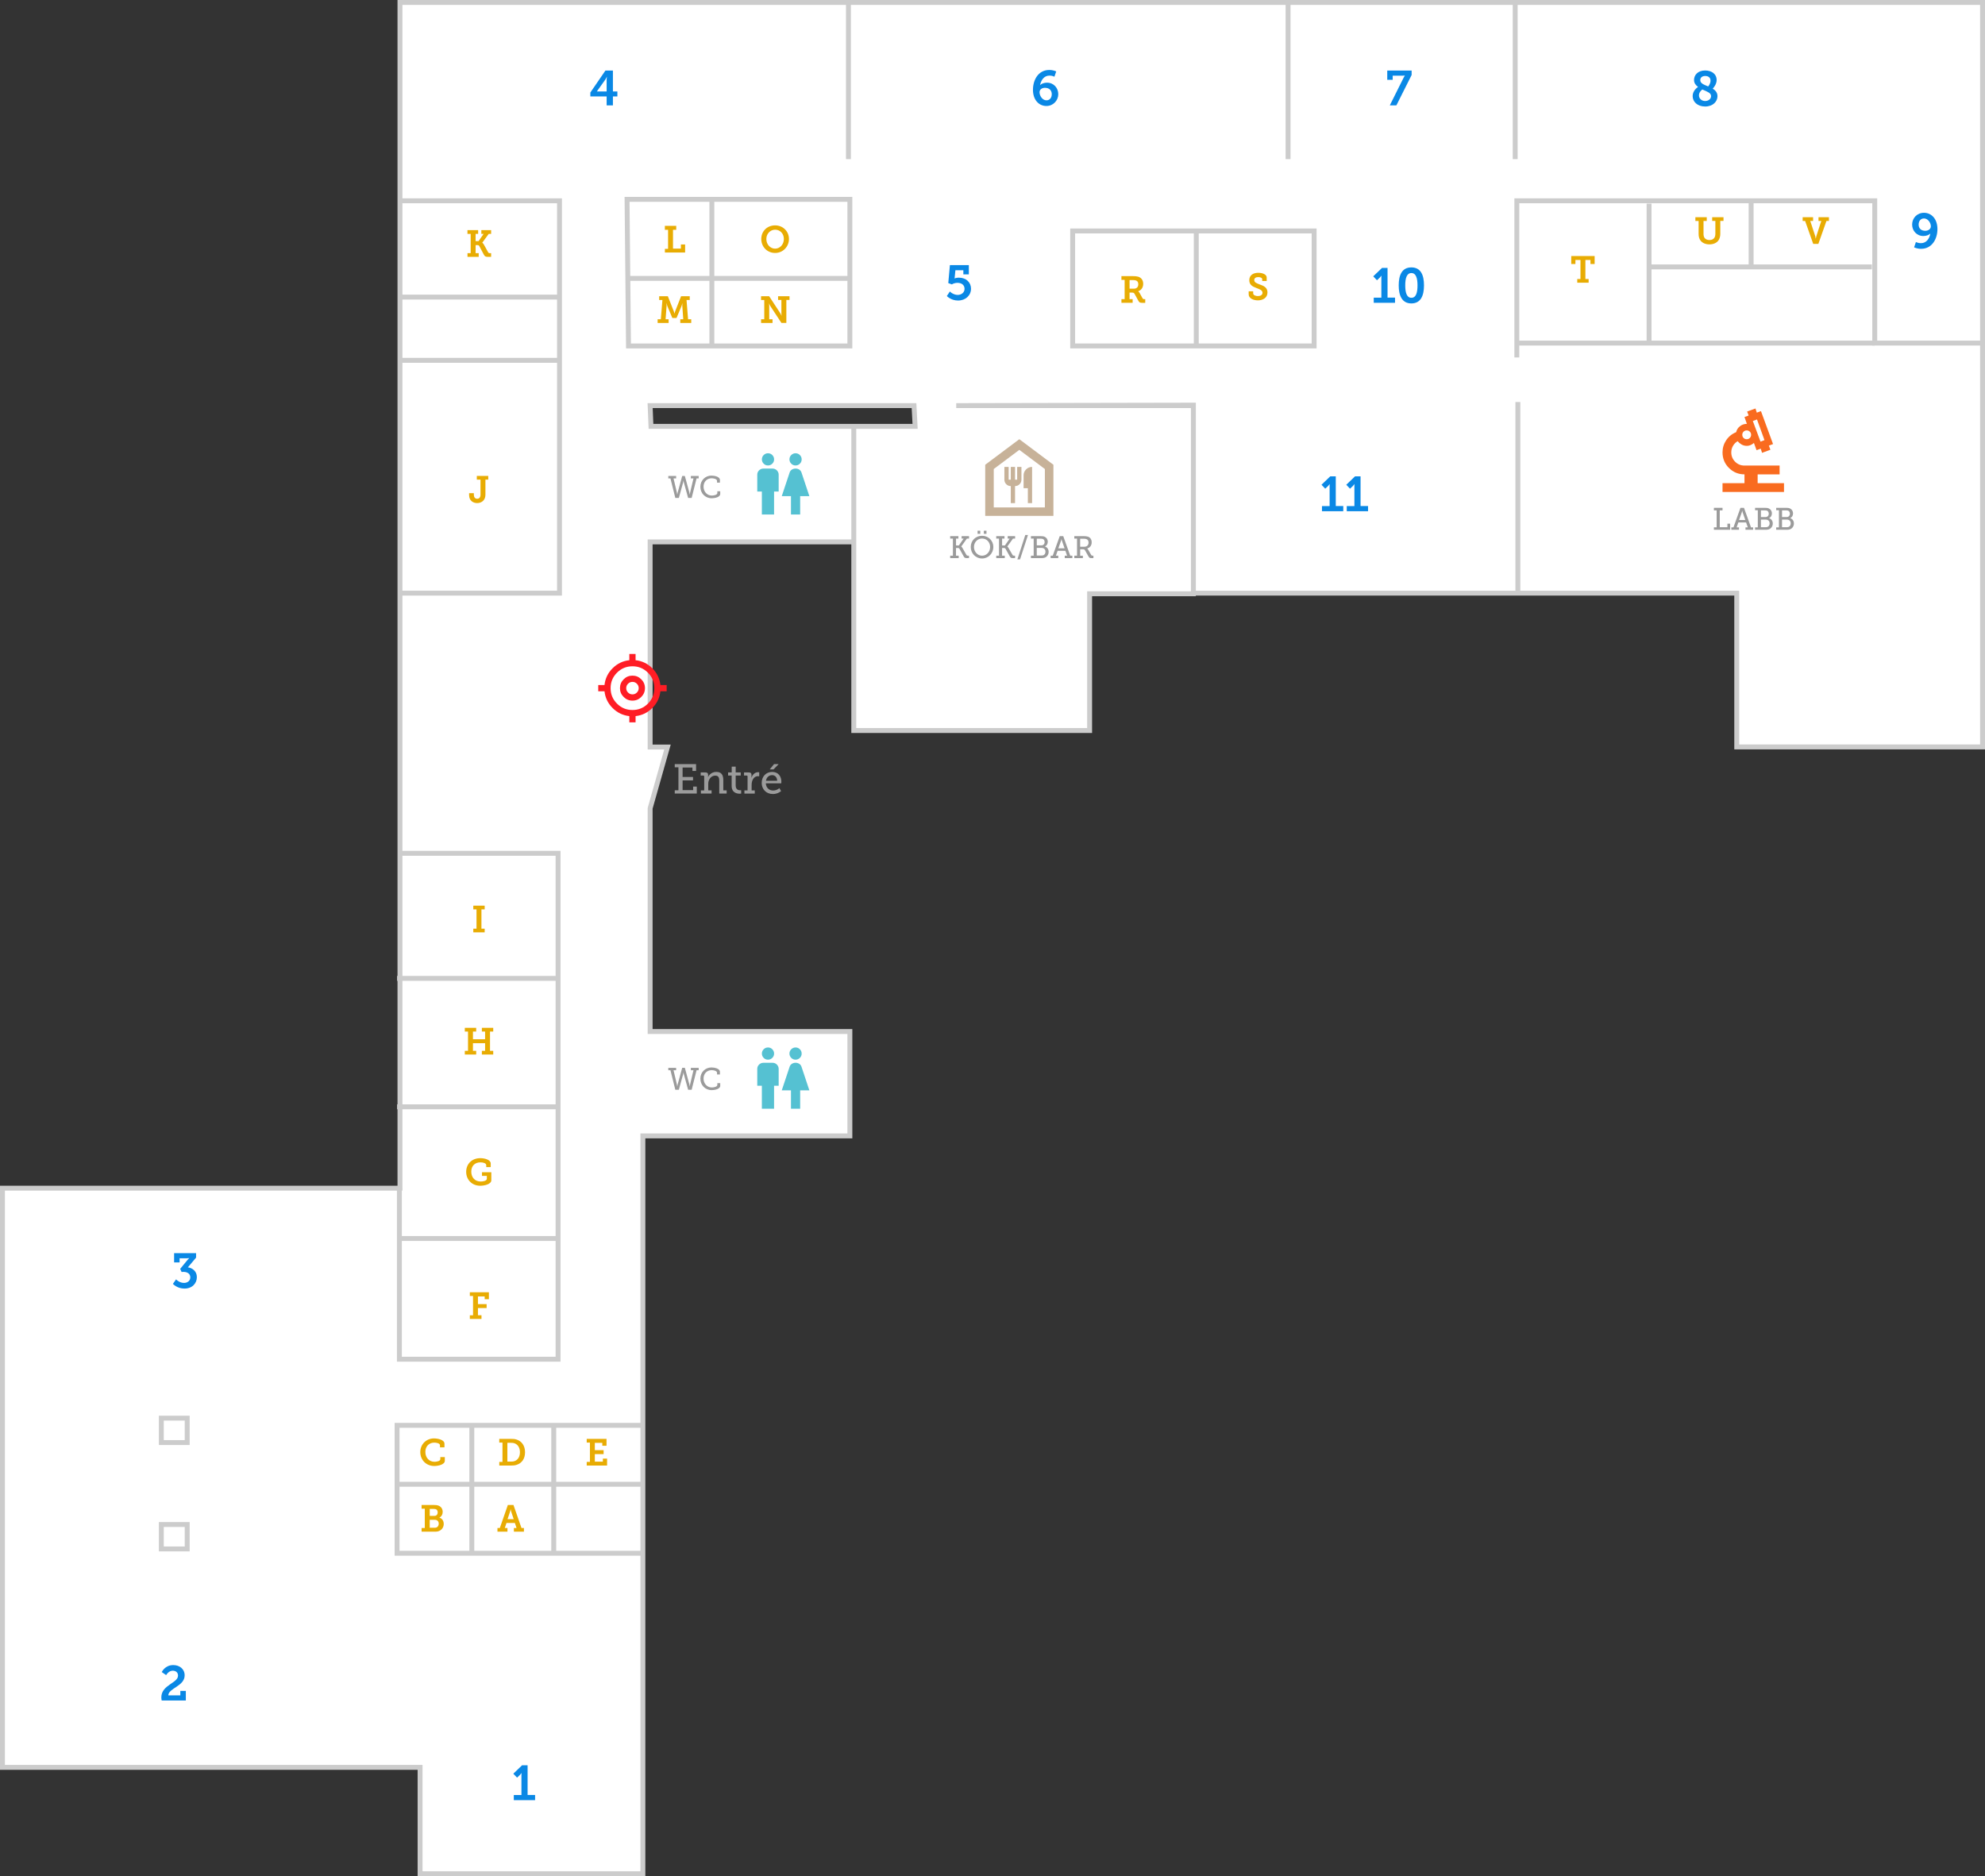 <?xml version="1.0" encoding="UTF-8"?>
<svg id="Lager_2" data-name="Lager 2" xmlns="http://www.w3.org/2000/svg" viewBox="0 0 841.72 795.68">
  <rect x="0" y="0" width="841.72" height="795.68" fill="#333333" stroke="none"/>
  <defs>
    <style>
      .cls-1 {
        fill: #55c1d2;
      }

      .cls-1, .cls-2, .cls-3, .cls-4, .cls-5, .cls-6, .cls-7 {
        stroke-width: 0px;
      }

      .cls-2 {
        fill: #c7b299;
      }

      .cls-3 {
        fill: #e8ac03;
      }

      .cls-4 {
        fill: #0a88e5;
      }

      .cls-8, .cls-9 {
        fill: none;
      }

      .cls-8, .cls-9, .cls-10 {
        stroke: #ccc;
        stroke-miterlimit: 10;
        stroke-width: 2.08px;
      }

      .cls-5 {
        fill: #f96b1f;
      }

      .cls-9, .cls-10 {
        fill-rule: evenodd;
      }

      .cls-6 {
        fill: #9b9b9b;
      }

      .cls-10 {
        fill: #fff;
      }

      .cls-7 {
        fill: #ff1d25;
      }
    </style>
  </defs>
  <g id="Lager_1-2" data-name="Lager 1">
    <polygon class="cls-10" points="275.68 342.81 275.68 437.46 360.38 437.46 360.38 481.72 272.61 481.72 272.61 794.64 178.13 794.64 178.13 749.53 1.04 749.53 1.04 503.9 169.6 503.9 169.6 1.04 840.68 1.04 840.68 316.77 736.45 316.77 736.45 251.55 506.05 251.55 506.05 172.01 414.38 172.01 405.48 172.01 506.04 171.81 506.04 251.81 462.04 251.81 462.04 309.81 362.04 309.81 362.04 180.81 388.04 180.81 387.58 172.01 275.68 172.01 276.04 180.81 362.04 180.81 362.04 229.81 275.68 229.81 275.68 316.81 283.04 316.81 275.68 342.81"/>
    <polyline class="cls-9" points="169.6 85.15 237.25 85.15 237.25 251.55 168.99 251.55"/>
    <polyline class="cls-9" points="170.21 361.88 236.64 361.88 236.64 576.43 169.36 576.43 169.36 503.9"/>
    <polyline class="cls-9" points="272 604.47 168.38 604.47 168.38 658.72 272 658.72"/>
    <polygon class="cls-9" points="265.9 84.55 360.38 84.55 360.38 146.72 266.51 146.72 265.9 84.55"/>
    <rect class="cls-8" x="454.85" y="97.95" width="102.4" height="48.76"/>
    <polyline class="cls-9" points="840.41 145.5 794.97 145.5 794.97 85.15 643.2 85.15 643.2 151.59"/>
    <line class="cls-8" x1="794.97" y1="145.5" x2="642.59" y2="145.5"/>
    <line class="cls-8" x1="643.64" y1="250.94" x2="643.64" y2="170.49"/>
    <line class="cls-8" x1="168.38" y1="525.23" x2="236.03" y2="525.23"/>
    <line class="cls-8" x1="168.38" y1="469.39" x2="236.03" y2="469.39"/>
    <line class="cls-8" x1="168.38" y1="414.92" x2="236.03" y2="414.92"/>
    <line class="cls-8" x1="359.77" y1=".43" x2="359.77" y2="67.48"/>
    <line class="cls-8" x1="546.19" y1=".43" x2="546.19" y2="67.48"/>
    <line class="cls-8" x1="642.5" y1=".43" x2="642.5" y2="67.48"/>
    <line class="cls-8" x1="301.86" y1="84.99" x2="301.86" y2="147.33"/>
    <polyline class="cls-9" points="266.15 118.07 301.86 118.07 359.77 118.07"/>
    <line class="cls-8" x1="237.25" y1="125.99" x2="170.21" y2="125.99"/>
    <line class="cls-8" x1="237.25" y1="152.81" x2="170.21" y2="152.81"/>
    <g>
      <path class="cls-6" d="M286.12,335.15h1.56v-9.74h-1.56v-1.36h9.04v2.9h-1.54v-1.45h-4.17v4.01h4.42v1.45h-4.42v4.12h4.47v-1.5h1.54v2.95h-9.34v-1.38Z"/>
      <path class="cls-6" d="M297.21,335.21h1.4v-5.91c0-.27-.14-.39-.39-.39h-1.1v-1.33h2.02c.78,0,1.13.34,1.13.99v.46c0,.28-.05.51-.05.51h.04c.18-.48,1.22-2.18,3.48-2.18,2.05,0,2.97,1.15,2.97,3.43v4.4h1.42v1.33h-3.13v-5.34c0-1.26-.25-2.25-1.68-2.25-1.8,0-2.99,1.64-2.99,3.43v2.83h1.41v1.33h-4.53v-1.33Z"/>
      <path class="cls-6" d="M310.24,328.91h-1.5v-1.33h1.54v-2.46h1.68v2.46h2.14v1.33h-2.14v4.19c0,1.82,1.24,2.05,1.91,2.05.25,0,.41-.02.41-.02v1.43s-.25.04-.62.04c-1.13,0-3.41-.35-3.41-3.34v-4.35Z"/>
      <path class="cls-6" d="M315.66,335.21h1.34v-5.91c0-.27-.14-.39-.39-.39h-1.11v-1.33h2.02c.78,0,1.15.32,1.15,1.04v.57c0,.35-.04.62-.04.62h.04c.41-1.31,1.45-2.33,2.83-2.33.23,0,.44.04.44.04v1.7s-.21-.05-.5-.05c-1.91,0-2.72,1.93-2.72,3.68v2.37h1.33v1.33h-4.39v-1.33Z"/>
      <path class="cls-6" d="M327.46,327.37c2.55,0,3.87,1.87,3.87,4.19,0,.23-.05.65-.05.65h-6.54c.11,1.98,1.5,3.04,3.09,3.04s2.67-1.01,2.67-1.01l.71,1.26s-1.34,1.24-3.48,1.24c-2.81,0-4.74-2.03-4.74-4.69,0-2.85,1.93-4.69,4.47-4.69ZM329.56,331.12c-.05-1.57-1.01-2.39-2.14-2.39-1.31,0-2.37.88-2.62,2.39h4.76ZM328.23,324.05h1.96l-2.19,2.25h-1.61l1.84-2.25Z"/>
    </g>
    <g>
      <path class="cls-6" d="M283.4,452.86h3.31v1.01h-1.11l1.45,6.1c.07.33.11.7.11.7h.04s.05-.37.13-.7l1.95-7.12h1.12l1.94,7.12c.09.33.13.7.13.7h.05s.03-.37.09-.7l1.45-6.1h-1.11v-1.01h3.32v1.01h-.9l-2.08,8.29h-1.5l-1.82-6.61c-.09-.33-.12-.74-.12-.74h-.05s-.03.41-.12.74l-1.82,6.61h-1.5l-2.07-8.29h-.9v-1.01Z"/>
      <path class="cls-6" d="M301.73,452.7c1.12,0,3.55.41,3.55,1.85v1.13h-1.23v-.72c0-.82-1.41-1.12-2.27-1.12-1.99,0-3.45,1.46-3.45,3.57s1.5,3.77,3.53,3.77c.66,0,2.32-.24,2.32-1.09v-.73h1.23v1.13c0,1.37-2.33,1.83-3.62,1.83-2.79,0-4.81-2.15-4.81-4.87s2.07-4.76,4.76-4.76Z"/>
    </g>
    <g>
      <path class="cls-6" d="M283.4,201.86h3.31v1.02h-1.11l1.45,6.1c.07.33.11.7.11.7h.04s.05-.37.13-.7l1.95-7.12h1.12l1.94,7.12c.09.33.13.7.13.7h.05s.03-.37.09-.7l1.45-6.1h-1.11v-1.02h3.32v1.02h-.9l-2.08,8.29h-1.5l-1.82-6.6c-.09-.33-.12-.74-.12-.74h-.05s-.03.41-.12.74l-1.82,6.6h-1.5l-2.07-8.29h-.9v-1.02Z"/>
      <path class="cls-6" d="M301.73,201.7c1.12,0,3.55.41,3.55,1.85v1.13h-1.23v-.73c0-.82-1.41-1.12-2.27-1.12-1.99,0-3.45,1.46-3.45,3.57s1.5,3.77,3.53,3.77c.66,0,2.32-.24,2.32-1.09v-.73h1.23v1.13c0,1.37-2.33,1.83-3.62,1.83-2.79,0-4.81-2.15-4.81-4.86s2.07-4.76,4.76-4.76Z"/>
    </g>
    <path class="cls-4" d="M250.33,39.24l6.39-9.32h3.18v8.87h1.89v2.1h-1.89v3.81h-2.66v-3.81h-6.91v-1.64ZM253.12,38.74v.04h4.12v-4.93c0-.31.02-.58.06-.83l.06-.44h-.06l-.17.38c-.1.23-.25.48-.42.75l-3.6,5.04Z"/>
    <path class="cls-4" d="M73.83,531.45h9.32v1.89l-3.48,4.12c1.89.27,3.81,1.62,3.81,4.16s-1.87,4.85-5.27,4.85c-1.58,0-2.79-.5-3.62-1-.48-.29-.92-.62-1.27-.98l1.33-1.92c.27.27.6.52.96.75.6.4,1.46.75,2.43.75,1.56,0,2.66-1,2.66-2.35,0-1.48-1.21-2.33-2.89-2.33-.33,0-.65.04-.81.04l-.6-1.31,3.21-3.91c.15-.17.29-.31.42-.42l.21-.19v-.04c-.1,0-.19,0-.29.02-.17.02-.35.04-.54.04h-3.25v1.75h-2.33v-3.93Z"/>
    <path class="cls-4" d="M68.56,721.16c-.08-.48-.15-.89-.15-1.31,0-5.33,7.08-6.04,7.08-9.22,0-1.42-1-2.1-2.25-2.1-.85,0-1.56.44-2.04.92-.27.27-.52.58-.75.94l-1.87-1.29c.29-.54.67-1.04,1.12-1.48.81-.75,2-1.48,3.77-1.48,2.6,0,4.83,1.6,4.83,4.37,0,4.6-6.85,5.41-6.93,8.47h5.1v-1.87h2.33v4.06h-10.24Z"/>
    <path class="cls-4" d="M217.88,761.26h3.23v-8.33c0-.25.02-.5.02-.69v-.31h-.04l-.15.23c-.1.15-.25.35-.5.6l-1.19,1.12-1.58-1.67,3.7-3.56h2.35v12.59h3.18v2.19h-9.03v-2.19Z"/>
    <path class="cls-3" d="M210.91,648.01h1.04l3.4-9.76h2.38l3.4,9.76h1.04v1.56h-4.26v-1.56h1.12l-.7-2.12h-3.57l-.7,2.12h1.12v1.56h-4.24v-1.56ZM217.83,644.26l-1.07-3.21-.17-.7c-.02-.11-.03-.21-.03-.29h-.05l-.05.29c-.05.18-.08.4-.16.7l-1.08,3.21h2.61Z"/>
    <path class="cls-3" d="M178.77,648.01h1.36v-8.18h-1.36v-1.58h5.2c.85,0,1.44.06,2.03.3,1.02.4,1.72,1.34,1.72,2.62,0,1.07-.49,1.96-1.39,2.42v.03c1.26.38,1.83,1.48,1.83,2.68,0,1.58-1.02,2.69-2.25,3.08-.56.18-1.07.19-1.69.19h-5.45v-1.56ZM184.21,642.87c.89,0,1.39-.61,1.39-1.48,0-.56-.21-1.05-.65-1.29-.24-.11-.57-.18-.97-.18h-1.75v2.95h1.99ZM184.32,647.9c.27,0,.57-.02.81-.13.57-.24.91-.88.91-1.59,0-.97-.61-1.64-1.64-1.64h-2.18v3.37h2.11Z"/>
    <path class="cls-3" d="M184.05,610.02c1.37,0,4.42.48,4.42,2.26v1.53h-1.9v-.88c0-.84-1.48-1.13-2.42-1.13-2.17,0-3.78,1.55-3.78,3.92,0,2.54,1.66,4.21,3.89,4.21.69,0,2.46-.22,2.46-1.12v-.88h1.9v1.55c0,1.69-2.9,2.23-4.48,2.23-3.44,0-5.92-2.58-5.92-5.9s2.55-5.8,5.84-5.8Z"/>
    <path class="cls-3" d="M211.71,619.97h1.36v-8.18h-1.36v-1.58h4.9c.91,0,1.61.03,2.36.27,2.22.64,3.67,2.61,3.67,5.39s-1.34,4.61-3.51,5.33c-.77.27-1.55.33-2.5.33h-4.91v-1.56ZM216.52,619.86c.72,0,1.29-.05,1.85-.29,1.29-.53,2.1-1.83,2.1-3.7s-.85-3.22-2.18-3.73c-.57-.24-1.08-.26-1.77-.26h-1.37v7.97h1.37Z"/>
    <path class="cls-3" d="M248.79,619.97h1.36v-8.18h-1.36v-1.58h8.4v2.92h-1.79v-1.24h-3.17v3.11h3.73v1.67h-3.73v3.19h3.41v-1.28h1.79v2.95h-8.64v-1.56Z"/>
    <path class="cls-3" d="M199.23,557.8h1.36v-8.18h-1.36v-1.58h8.08v2.93h-1.79v-1.16h-2.85v3.25h3.68v1.67h-3.68v3.06h1.5v1.56h-4.94v-1.56Z"/>
    <path class="cls-3" d="M203.66,491.16c2.03,0,4.43.78,4.43,2.23v1.56h-1.9v-.83c0-.78-1.23-1.18-2.44-1.18-2.41,0-3.91,1.53-3.91,3.94s1.5,4.19,4,4.19c.91,0,2.6-.24,2.6-1.18v-1.21h-2.06v-1.56h3.96v3.41c0,1.72-3.03,2.33-4.7,2.33-3.48,0-5.96-2.52-5.96-5.9s2.46-5.8,5.98-5.8Z"/>
    <path class="cls-3" d="M197.1,445.65h1.36v-8.18h-1.36v-1.58h4.82v1.58h-1.37v3.27h5.15v-3.27h-1.37v-1.58h4.82v1.58h-1.36v8.18h1.36v1.56h-4.82v-1.56h1.37v-3.24h-5.15v3.24h1.37v1.56h-4.82v-1.56Z"/>
    <path class="cls-3" d="M200.7,393.84h1.36v-8.18h-1.36v-1.58h4.82v1.58h-1.37v8.18h1.37v1.56h-4.82v-1.56Z"/>
    <path class="cls-3" d="M198.92,209.15h2.01v.61c0,.91.35,1.75,1.43,1.75.78,0,1.39-.49,1.39-1.75v-6.35h-1.56v-1.58h4.85v1.58h-1.2v6.43c0,2.42-1.77,3.51-3.49,3.51s-3.43-.99-3.43-3.41v-.78Z"/>
    <path class="cls-3" d="M198.22,107.36h1.36v-8.18h-1.36v-1.58h4.53v1.58h-1.08v3.08h1.26l2.15-3.08h-.97v-1.58h4.15v1.58h-1.02l-2.73,3.75v.03c.08.05.16.1.24.18.14.13.32.33.49.67l1.74,3.16c.14.27.38.4.75.4h.53v1.56h-1.45c-.94,0-1.26-.26-1.59-.85l-1.98-3.73c-.17-.3-.4-.41-.84-.41h-.72v3.43h1.31v1.56h-4.75v-1.56Z"/>
    <path class="cls-3" d="M281.93,105.53h1.36v-8.08h-1.36v-1.67h4.82v1.67h-1.37v7.97h3.35v-1.75h1.79v3.43h-8.58v-1.56Z"/>
    <path class="cls-3" d="M278.88,135.4h1.34l.67-8.18h-1.37v-1.58h3.68l2.52,6.39c.11.27.16.51.21.69l.06.26h.03l.06-.26c.05-.18.11-.41.22-.69l2.5-6.39h3.68v1.58h-1.36l.65,8.18h1.34v1.56h-4.64v-1.56h1.26l-.41-5.71c-.02-.21,0-.46.02-.67l.03-.38h-.05c-.02.11-.05.24-.08.35-.05.21-.11.46-.19.65l-2.17,5.21h-1.79l-2.17-5.21c-.06-.19-.13-.45-.17-.65-.03-.11-.06-.24-.08-.35h-.06l.03.38c.02.21.03.46.02.67l-.42,5.71h1.28v1.56h-4.66v-1.56Z"/>
    <path class="cls-3" d="M328.68,95.58c3.35,0,5.87,2.54,5.87,5.77s-2.52,5.93-5.87,5.93-5.87-2.6-5.87-5.93,2.52-5.77,5.87-5.77ZM328.68,105.45c2.04,0,3.71-1.75,3.71-4.1s-1.67-3.94-3.71-3.94-3.72,1.71-3.72,3.94c0,2.34,1.67,4.1,3.72,4.1Z"/>
    <path class="cls-3" d="M322.72,135.4h1.36v-8.18h-1.36v-1.58h3.44l4.77,7.29c.11.18.21.43.29.62l.13.33h.05l-.03-.38c-.02-.24-.03-.48-.03-.69v-5.6h-1.4v-1.58h4.85v1.58h-1.35v9.74h-2.09l-4.77-7.26c-.11-.19-.21-.43-.29-.62l-.13-.33h-.06l.05.37c.02.21.05.48.03.69v5.6h1.4v1.56h-4.85v-1.56Z"/>
    <path class="cls-3" d="M475.53,126.87h1.36v-8.18h-1.36v-1.58h4.99c.83,0,1.51.05,2.15.24,1.28.43,2.09,1.44,2.09,3.03s-.81,2.69-2.14,3.14v.03l.19.14c.11.11.26.24.37.45l1.31,2.36c.17.3.38.37.77.37h.37v1.56h-1.32c-.92,0-1.23-.19-1.58-.85l-1.61-2.92c-.24-.43-.45-.57-1.1-.57h-1.04v2.77h1.31v1.56h-4.75v-1.56ZM480.86,122.42c1.1,0,1.82-.65,1.82-1.87,0-.75-.27-1.31-.89-1.56-.3-.14-.73-.21-1.28-.21h-1.53v3.64h1.88Z"/>
    <path class="cls-3" d="M531.4,123.56v.84c0,.72.92,1.16,1.99,1.16,1.15,0,1.96-.49,1.96-1.4,0-1.13-1.29-1.52-2.6-2.03-1.51-.59-3-1.24-3-3.28,0-2.28,1.83-3.16,3.79-3.16,1.79,0,3.59.67,3.59,1.99v1.48h-1.9v-.77c0-.57-.85-.88-1.69-.88-.92,0-1.69.38-1.69,1.24,0,1.05,1.07,1.39,2.23,1.85,1.71.59,3.38,1.29,3.38,3.4,0,2.31-1.95,3.38-4.08,3.38-1.88,0-3.89-.85-3.89-2.55v-1.29h1.9Z"/>
    <path class="cls-3" d="M668.82,118.33h1.36v-8.08h-2.14v1.71h-1.77v-3.38h9.92v3.38h-1.77v-1.71h-2.15v8.08h1.37v1.56h-4.82v-1.56Z"/>
    <path class="cls-3" d="M720.27,93.7h-1.36v-1.58h4.82v1.58h-1.37v5.49c0,.64.14,1.21.38,1.61.4.64,1.18,1,2.14,1s1.69-.33,2.12-1.02c.25-.43.38-.97.38-1.61v-5.47h-1.35v-1.58h4.8v1.58h-1.36v5.49c0,1.1-.3,2.12-.83,2.84-.83,1.08-2.23,1.61-3.76,1.61-1.61,0-2.98-.57-3.76-1.59-.59-.75-.84-1.71-.84-2.85v-5.49Z"/>
    <path class="cls-3" d="M765.44,93.7h-1.04v-1.58h4.42v1.58h-1.2l2.12,6.46c.08.24.1.49.14.69l.05.33h.06l.05-.33c.05-.19.08-.45.16-.69l2.1-6.46h-1.18v-1.58h4.42v1.58h-1.05l-3.44,9.74h-2.17l-3.44-9.74Z"/>
    <path class="cls-4" d="M438.02,38.04c0-4.1,2.23-8.37,6.91-8.37.9,0,1.62.15,2.14.31.31.1.58.21.81.31l-.77,2.25c-.19-.1-.37-.19-.6-.25-.4-.15-.92-.23-1.5-.23-2.33,0-3.58,1.98-3.98,4.04h.04c.56-.65,1.73-1.04,2.91-1.04,2.87,0,4.77,2.27,4.77,4.89s-2.1,5-5.04,5c-3.16,0-5.7-2.56-5.7-6.91ZM443.7,42.55c1.42,0,2.29-1.06,2.29-2.62,0-1.44-.89-2.69-2.89-2.69-1.33,0-2.29.77-2.29,1.87,0,1.54,1.23,3.43,2.89,3.43Z"/>
    <path class="cls-4" d="M595.22,32.89c.15-.27.25-.46.35-.6l.15-.21v-.04c-.08,0-.17,0-.27.02-.17.02-.42.04-.69.04h-4.2v1.75h-2.31v-3.93h10.34v1.87l-6.47,12.9h-2.79l5.89-11.8Z"/>
    <g>
      <path class="cls-4" d="M582.52,126.24h3.23v-8.33c0-.25.02-.5.02-.69v-.31h-.04l-.15.23c-.1.15-.25.35-.5.6l-1.19,1.12-1.58-1.67,3.71-3.56h2.35v12.59h3.18v2.19h-9.03v-2.19Z"/>
      <path class="cls-4" d="M593.11,121.02c0-4.25,1.31-7.62,5.37-7.62s5.35,3.37,5.35,7.62-1.31,7.66-5.35,7.66-5.37-3.41-5.37-7.66ZM601.08,121.02c0-2.91-.58-5.22-2.6-5.22s-2.6,2.31-2.6,5.22.56,5.27,2.6,5.27,2.6-2.31,2.6-5.27Z"/>
    </g>
    <g>
      <path class="cls-4" d="M560.58,214.63h3.23v-8.33c0-.25.02-.5.02-.69v-.31h-.04l-.15.23c-.1.15-.25.35-.5.6l-1.19,1.12-1.58-1.67,3.7-3.56h2.35v12.59h3.18v2.19h-9.03v-2.19Z"/>
      <path class="cls-4" d="M571.09,214.63h3.23v-8.33c0-.25.02-.5.02-.69v-.31h-.04l-.15.23c-.1.15-.25.35-.5.6l-1.19,1.12-1.58-1.67,3.7-3.56h2.35v12.59h3.18v2.19h-9.03v-2.19Z"/>
    </g>
    <path class="cls-4" d="M720.05,36.87c-1-.73-1.71-1.62-1.71-2.96,0-2,1.52-4.02,4.72-4.02,2.81,0,4.87,1.56,4.87,4,0,1.87-1.33,3.37-1.67,3.7,1.17.73,2.02,1.71,2.02,3.21,0,2.23-1.91,4.37-5.22,4.37s-5.31-2.02-5.31-4.43c0-2.19,1.81-3.56,2.29-3.87ZM723.06,42.84c1.35,0,2.5-.85,2.5-2.08,0-1.39-1.6-1.87-3.71-2.81-.4.33-1.42,1.17-1.42,2.5,0,1.42,1.19,2.39,2.62,2.39ZM724.33,36.66c.27-.31,1-1.25,1-2.46,0-1.27-.89-1.98-2.25-1.98s-2.1.75-2.1,1.73c0,1.46,1.58,1.94,3.35,2.71Z"/>
    <path class="cls-4" d="M815.85,90.24c3.16,0,5.7,2.58,5.7,6.91,0,4.02-2.18,8.37-6.93,8.37-.89,0-1.62-.15-2.14-.31-.31-.1-.58-.21-.83-.31l.77-2.25c.19.08.4.17.62.23.4.15.92.25,1.5.25,2.37,0,3.62-1.98,4-4.06h-.04c-.56.6-1.73,1.02-2.91,1.02-2.87,0-4.77-2.27-4.77-4.85,0-2.75,2.1-5,5.04-5ZM816.39,97.88c1.29,0,2.37-.77,2.37-1.89,0-1.62-1.33-3.35-2.91-3.35-1.39,0-2.27,1.12-2.27,2.6s.92,2.64,2.81,2.64Z"/>
    <path class="cls-4" d="M402.81,123.63c.25.27.54.5.9.71.58.35,1.42.73,2.39.73,1.6,0,2.91-1.06,2.91-2.56s-1.08-2.56-3-2.56c-.73,0-1.33.17-1.75.33-.25.1-.46.21-.65.33l-1.5-.56.69-7.62h8.03v3.93h-2.33v-1.75h-3.37l-.29,2.89c0,.12-.02.25-.04.4l-.04.19h.04c.12-.06.27-.1.46-.17.31-.08.77-.17,1.33-.17,3.18,0,5.16,2.08,5.16,4.68,0,2.83-2.27,5.02-5.5,5.02-1.56,0-2.71-.48-3.52-.96-.48-.27-.87-.58-1.23-.94l1.29-1.94Z"/>
    <g>
      <path class="cls-6" d="M726.77,223.64h1.16v-7.2h-1.16v-1.08h3.65v1.08h-1.17v7.15h3.24v-1.5h1.16v2.58h-6.88v-1.03Z"/>
      <path class="cls-6" d="M734.16,223.64h.9l2.97-8.28h1.49l2.97,8.28h.9v1.03h-3.23v-1.03h.99l-.73-2.07h-3.29l-.73,2.07h1v1.03h-3.23v-1.03ZM740.08,220.52l-1.13-3.23c-.13-.38-.16-.71-.16-.71h-.04s-.04.33-.16.71l-1.15,3.23h2.64Z"/>
      <path class="cls-6" d="M744.22,223.64h1.16v-7.26h-1.16v-1.02h4.23c.67,0,1.17.07,1.63.28.74.33,1.28,1.09,1.28,2.1,0,.91-.45,1.63-1.17,2v.03c1,.29,1.54,1.2,1.54,2.25,0,1.23-.75,2.15-1.71,2.48-.45.15-.88.17-1.4.17h-4.4v-1.03ZM748.65,219.28c.84,0,1.37-.58,1.37-1.42,0-.54-.21-1-.61-1.23-.26-.13-.57-.18-.96-.18h-1.75v2.83h1.95ZM748.68,223.59c.26,0,.58-.03.83-.13.54-.22.88-.8.88-1.5,0-.96-.63-1.6-1.61-1.6h-2.08v3.23h1.98Z"/>
      <path class="cls-6" d="M753.18,223.64h1.16v-7.26h-1.16v-1.02h4.23c.67,0,1.17.07,1.63.28.74.33,1.28,1.09,1.28,2.1,0,.91-.45,1.63-1.17,2v.03c1,.29,1.54,1.2,1.54,2.25,0,1.23-.75,2.15-1.71,2.48-.45.15-.88.17-1.4.17h-4.4v-1.03ZM757.61,219.28c.84,0,1.37-.58,1.37-1.42,0-.54-.21-1-.61-1.23-.26-.13-.57-.18-.96-.18h-1.75v2.83h1.95ZM757.63,223.59c.26,0,.58-.03.83-.13.54-.22.88-.8.88-1.5,0-.96-.63-1.6-1.61-1.6h-2.08v3.23h1.98Z"/>
    </g>
    <g>
      <path class="cls-6" d="M402.91,235.66h1.16v-7.26h-1.16v-1.02h3.49v1.02h-1.01v2.93h1.2l2.03-2.93h-.86v-1.02h3.15v1.02h-.9l-2.41,3.36v.03s.26.12.53.62l1.67,2.91c.14.25.33.34.66.34h.43v1.03h-.94c-.78,0-1-.18-1.29-.7l-1.79-3.22c-.16-.26-.34-.37-.73-.37h-.76v3.26h1.15v1.03h-3.62v-1.03Z"/>
      <path class="cls-6" d="M416.43,227.22c2.69,0,4.79,2.07,4.79,4.75s-2.1,4.88-4.79,4.88-4.79-2.14-4.79-4.88,2.08-4.75,4.79-4.75ZM416.43,235.67c1.89,0,3.42-1.61,3.42-3.7s-1.53-3.59-3.42-3.59-3.43,1.56-3.43,3.59,1.53,3.7,3.43,3.7ZM414.54,225.06h1.13v1.33h-1.13v-1.33ZM417.18,225.06h1.13v1.33h-1.13v-1.33Z"/>
      <path class="cls-6" d="M422.45,235.66h1.16v-7.26h-1.16v-1.02h3.49v1.02h-1.01v2.93h1.2l2.03-2.93h-.86v-1.02h3.15v1.02h-.9l-2.41,3.36v.03s.26.12.53.62l1.67,2.91c.14.25.33.34.66.34h.43v1.03h-.94c-.78,0-1-.18-1.29-.7l-1.79-3.22c-.16-.26-.34-.37-.73-.37h-.76v3.26h1.15v1.03h-3.62v-1.03Z"/>
      <path class="cls-6" d="M434.77,226.88h1.13l-3.36,10.36h-1.13l3.36-10.36Z"/>
      <path class="cls-6" d="M437.16,235.66h1.16v-7.26h-1.16v-1.02h4.23c.67,0,1.17.07,1.63.28.74.33,1.28,1.09,1.28,2.1,0,.91-.45,1.63-1.17,2v.03c1,.29,1.54,1.2,1.54,2.25,0,1.23-.75,2.15-1.71,2.48-.45.15-.88.17-1.4.17h-4.4v-1.03ZM441.59,231.29c.84,0,1.37-.58,1.37-1.42,0-.54-.21-1-.61-1.23-.26-.13-.57-.18-.96-.18h-1.75v2.83h1.95ZM441.61,235.6c.26,0,.58-.03.83-.13.54-.22.88-.8.88-1.5,0-.96-.63-1.6-1.61-1.6h-2.08v3.23h1.98Z"/>
      <path class="cls-6" d="M445.5,235.66h.9l2.97-8.28h1.49l2.97,8.28h.9v1.03h-3.23v-1.03h.99l-.72-2.07h-3.3l-.72,2.07h1v1.03h-3.23v-1.03ZM451.42,232.53l-1.13-3.23c-.13-.38-.16-.71-.16-.71h-.04s-.04.33-.16.71l-1.15,3.23h2.64Z"/>
      <path class="cls-6" d="M455.55,235.66h1.16v-7.26h-1.16v-1.02h4.04c.66,0,1.2.03,1.71.2.98.33,1.62,1.15,1.62,2.41,0,1.34-.74,2.31-1.92,2.61v.03s.24.13.4.44l1.32,2.29c.15.25.32.3.65.3h.28v1.03h-.79c-.79,0-.98-.15-1.29-.7l-1.44-2.54c-.24-.4-.41-.51-.98-.51h-1.11v2.73h1.15v1.03h-3.63v-1.03ZM459.9,231.85c1.01,0,1.69-.66,1.69-1.75,0-.73-.29-1.23-.87-1.46-.3-.12-.7-.17-1.15-.17h-1.54v3.39h1.87Z"/>
    </g>
    <rect class="cls-8" x="68.41" y="601.42" width="10.97" height="10.36"/>
    <rect class="cls-8" x="68.41" y="646.53" width="10.97" height="10.36"/>
    <polyline class="cls-9" points="699.27 86.37 699.27 105.88 699.27 146.11"/>
    <line class="cls-8" x1="699.27" y1="113.19" x2="793.75" y2="113.19"/>
    <line class="cls-8" x1="742.55" y1="112.58" x2="742.55" y2="85.76"/>
    <line class="cls-8" x1="167.77" y1="629.46" x2="272" y2="629.46"/>
    <line class="cls-8" x1="200.07" y1="604.91" x2="200.07" y2="658.11"/>
    <line class="cls-8" x1="234.81" y1="658.11" x2="234.81" y2="605.08"/>
    <line class="cls-8" x1="507.27" y1="97.95" x2="507.27" y2="147.33"/>
    <path class="cls-5" d="M730.42,208.63v-3.73h9.31v-3.73c-2.58,0-4.77-.91-6.59-2.72s-2.72-4.01-2.72-6.59c0-1.89.52-3.62,1.56-5.17s2.44-2.69,4.21-3.4c.25-1.06.8-1.91,1.65-2.56s1.82-.98,2.91-.98l-1.02-2.89,1.77-.65-.65-1.68,3.54-1.3.56,1.77,1.77-.65,5.12,13.97-1.77.65.65,1.77-3.54,1.3-.56-1.77-1.77.65-1.12-3.07c-.47.43-1,.76-1.61.98s-1.22.29-1.84.23c-.68-.06-1.32-.27-1.91-.63s-1.1-.8-1.54-1.33c-.84.5-1.5,1.16-1.98,2s-.72,1.75-.72,2.75c0,1.55.54,2.87,1.63,3.96,1.09,1.09,2.41,1.63,3.96,1.63h14.9v3.73h-9.31v3.73h11.18v3.73h-26.08ZM746.53,187.3l1.68-.65-3.17-8.76-1.77.65,3.26,8.76ZM740.67,186.27c.53,0,.97-.18,1.33-.54s.54-.8.54-1.33-.18-.97-.54-1.33-.8-.54-1.33-.54-.97.18-1.33.54-.54.8-.54,1.33.18.97.54,1.33.8.54,1.33.54Z"/>
    <path class="cls-2" d="M428.61,213.37h1.81v-7.23c.75,0,1.39-.26,1.92-.79s.79-1.17.79-1.92v-5.42h-1.81v5.42h-.9v-5.42h-1.81v5.42h-.9v-5.42h-1.81v5.42c0,.75.26,1.39.79,1.92s1.17.79,1.92.79v7.23ZM435.84,213.37h1.81v-15.36c-.99,0-1.84.35-2.55,1.06s-1.06,1.56-1.06,2.55v5.42h1.81v6.33ZM417.77,218.79v-21.69l14.46-10.84,14.46,10.84v21.69h-28.92ZM421.38,215.18h21.69v-16.27l-10.84-8.13-10.84,8.13v16.27Z"/>
    <path class="cls-1" d="M323.06,218.19v-9.74h-1.95v-7.14c0-.71.25-1.33.76-1.83s1.12-.76,1.83-.76h3.9c.71,0,1.33.25,1.83.76s.76,1.12.76,1.83v7.14h-1.95v9.74h-5.2ZM325.66,197.4c-.71,0-1.33-.25-1.83-.76-.51-.51-.76-1.12-.76-1.83s.25-1.33.76-1.83c.51-.51,1.12-.76,1.83-.76s1.33.25,1.83.76.76,1.12.76,1.83-.25,1.33-.76,1.83-1.12.76-1.83.76ZM335.4,218.19v-7.79h-3.9l3.31-9.94c.17-.56.49-1,.96-1.3s.99-.45,1.58-.45,1.11.15,1.58.45.78.74.96,1.3l3.31,9.94h-3.9v7.79h-3.9ZM337.35,197.4c-.71,0-1.33-.25-1.83-.76s-.76-1.12-.76-1.83.25-1.33.76-1.83,1.12-.76,1.83-.76,1.33.25,1.83.76.76,1.12.76,1.83-.25,1.33-.76,1.83-1.12.76-1.83.76Z"/>
    <path class="cls-1" d="M323.06,470.19v-9.74h-1.95v-7.14c0-.71.25-1.33.76-1.83s1.12-.76,1.83-.76h3.9c.71,0,1.33.25,1.83.76s.76,1.12.76,1.83v7.14h-1.95v9.74h-5.2ZM325.66,449.4c-.71,0-1.33-.25-1.83-.76-.51-.51-.76-1.12-.76-1.83s.25-1.33.76-1.83c.51-.51,1.12-.76,1.83-.76s1.33.25,1.83.76.76,1.12.76,1.83-.25,1.33-.76,1.83-1.12.76-1.83.76ZM335.4,470.19v-7.79h-3.9l3.31-9.94c.17-.56.49-1,.96-1.3s.99-.45,1.58-.45,1.11.15,1.58.45.78.74.96,1.3l3.31,9.94h-3.9v7.79h-3.9ZM337.35,449.4c-.71,0-1.33-.25-1.83-.76s-.76-1.12-.76-1.83.25-1.33.76-1.83,1.12-.76,1.83-.76,1.33.25,1.83.76.76,1.12.76,1.83-.25,1.33-.76,1.83-1.12.76-1.83.76Z"/>
    <path class="cls-7" d="M266.86,306.34v-2.65c-2.76-.31-5.13-1.45-7.1-3.43-1.98-1.98-3.12-4.34-3.43-7.1h-2.65v-2.65h2.65c.31-2.76,1.45-5.13,3.43-7.1,1.98-1.98,4.34-3.12,7.1-3.43v-2.65h2.65v2.65c2.76.31,5.13,1.45,7.1,3.43s3.12,4.34,3.43,7.1h2.65v2.65h-2.65c-.31,2.76-1.45,5.13-3.43,7.1-1.98,1.98-4.34,3.12-7.1,3.43v2.65h-2.65ZM268.19,301.11c2.56,0,4.75-.9,6.56-2.71,1.81-1.81,2.71-4,2.71-6.56s-.9-4.75-2.71-6.56c-1.81-1.81-4-2.71-6.56-2.71s-4.75.9-6.56,2.71c-1.81,1.81-2.71,4-2.71,6.56s.9,4.75,2.71,6.56c1.81,1.81,4,2.71,6.56,2.71ZM268.19,297.13c-1.46,0-2.7-.52-3.74-1.56s-1.56-2.28-1.56-3.74.52-2.7,1.56-3.74,2.28-1.56,3.74-1.56,2.7.52,3.74,1.56,1.56,2.28,1.56,3.74-.52,2.7-1.56,3.74-2.28,1.56-3.74,1.56ZM268.19,294.48c.73,0,1.35-.26,1.87-.78s.78-1.14.78-1.87-.26-1.35-.78-1.87-1.14-.78-1.87-.78-1.35.26-1.87.78-.78,1.14-.78,1.87.26,1.35.78,1.87,1.14.78,1.87.78Z"/>
  </g>
</svg>